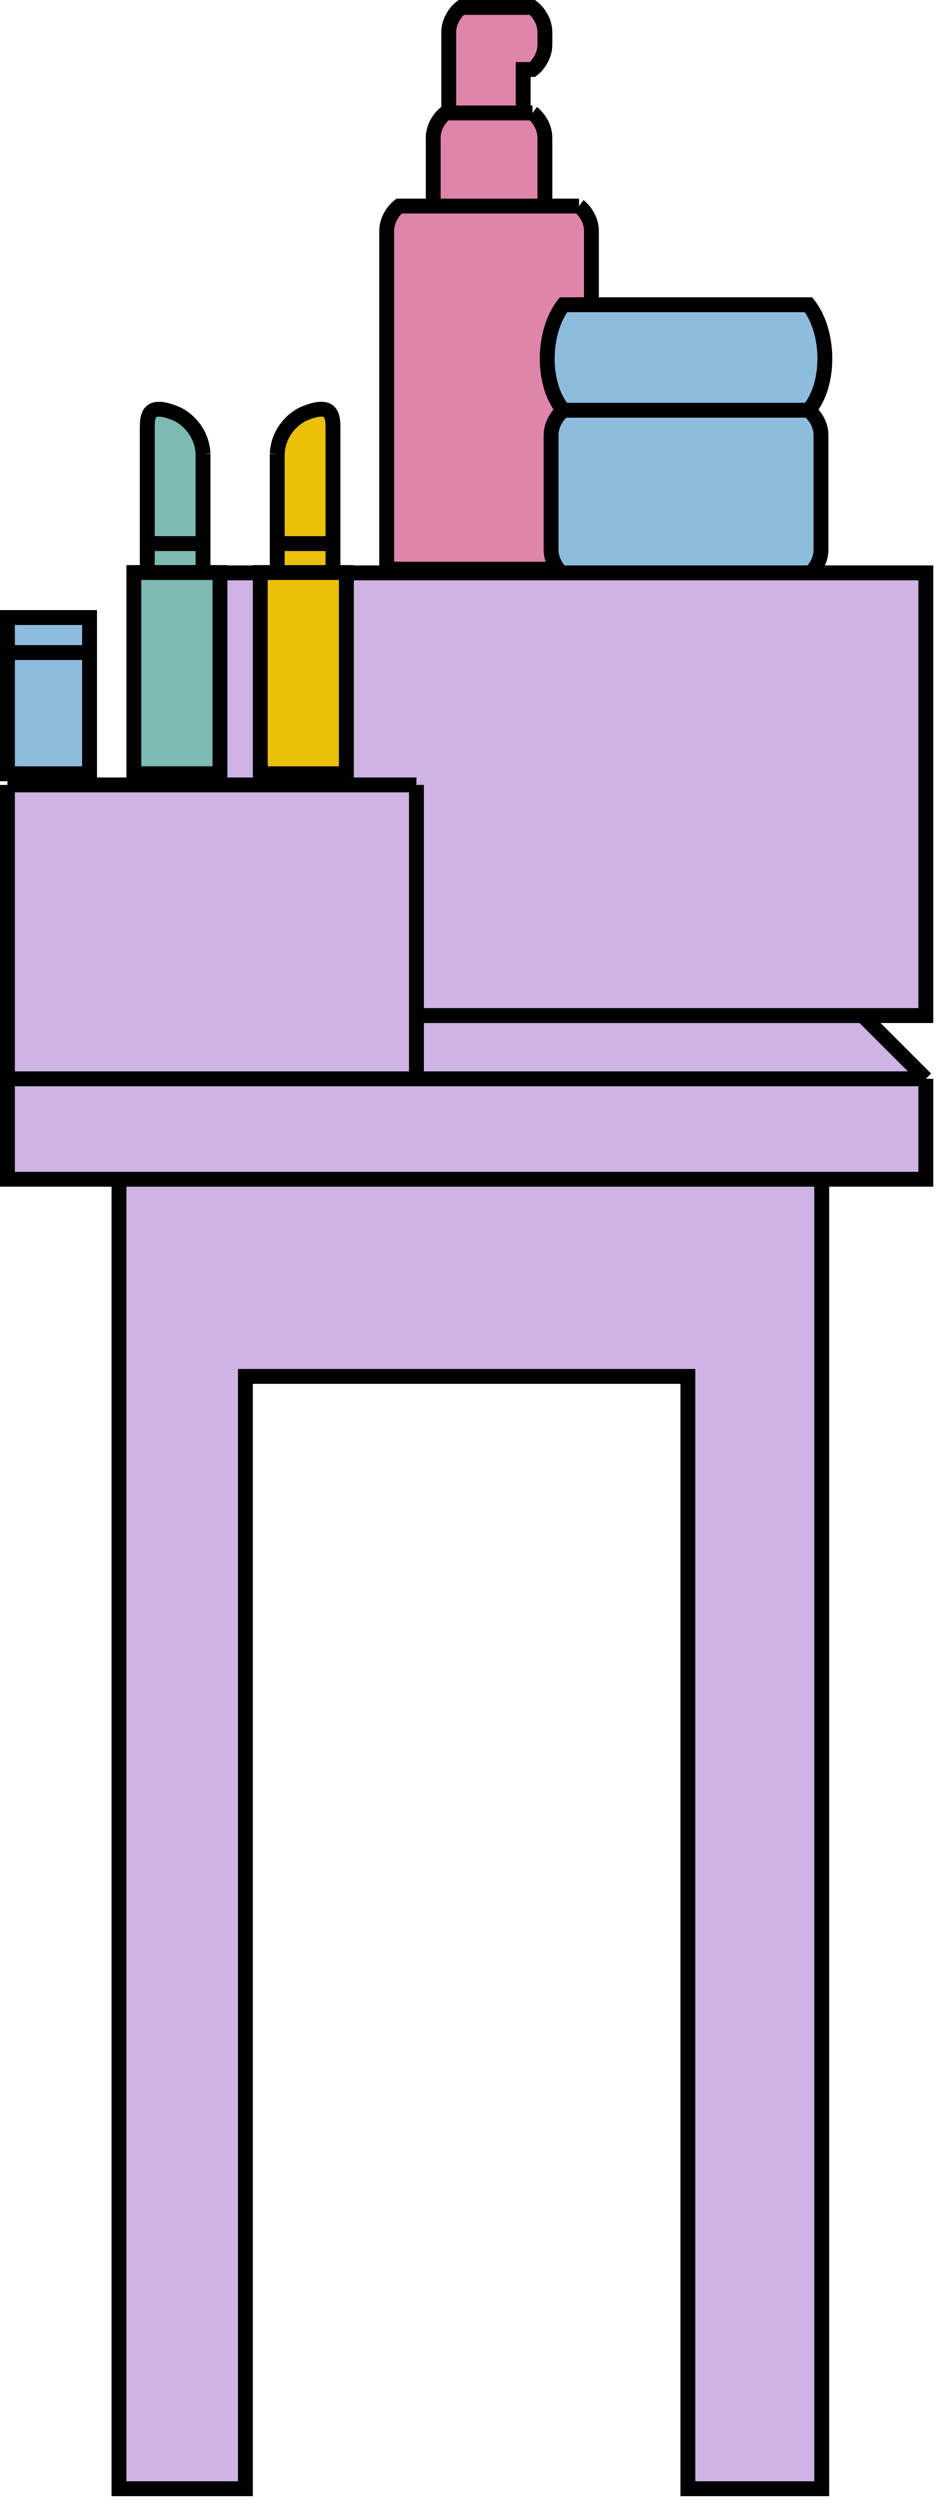<svg width="126" height="336" viewBox="0 0 126 336" fill="none" xmlns="http://www.w3.org/2000/svg">
<path d="M52 76.5H79.53V31.033C79.53 29.365 78.418 28.113 77.862 27.696H73.273H58.257H53.669C53.112 28.113 52 29.365 52 31.033V76.5Z" fill="#DF85AB"/>
<path d="M70.354 15.182H65.765H60.343H59.925C59.369 15.599 58.257 16.851 58.257 18.519V27.696H73.273V18.519C73.273 16.851 72.161 15.599 71.605 15.182H70.354Z" fill="#DF85AB"/>
<path d="M65.765 15.182H70.354V9.343H71.605C72.161 8.925 73.273 7.674 73.273 6.006V4.337C73.273 2.669 72.161 1.417 71.605 1H62.011C61.455 1.417 60.343 2.669 60.343 4.337V15.182H65.765Z" fill="#DF85AB"/>
<path d="M58.257 27.696V18.519C58.257 16.851 59.369 15.599 59.925 15.182M58.257 27.696H77.862M58.257 27.696H53.669C53.112 28.113 52 29.365 52 31.033V76.5H79.53V31.033C79.53 29.365 78.418 28.113 77.862 27.696M58.257 27.696H73.273M73.273 27.696V18.519C73.273 16.851 72.161 15.599 71.605 15.182M73.273 27.696H77.862M70.354 15.182H65.765H60.343M70.354 15.182V9.343H71.605C72.161 8.925 73.273 7.674 73.273 6.006V4.337C73.273 2.669 72.161 1.417 71.605 1H62.011C61.455 1.417 60.343 2.669 60.343 4.337V15.182M70.354 15.182H60.343M70.354 15.182H71.605M60.343 15.182H59.925M59.925 15.182H71.605" stroke="black" stroke-width="2"/>
<path d="M75.776 40.959C72.856 44.713 72.856 51.804 75.776 55.141H108.729C111.649 51.804 111.649 44.713 108.729 40.959H75.776Z" fill="#8EBCDD"/>
<path d="M108.729 55.141H75.776C75.22 55.558 74.107 56.809 74.107 58.478L74.107 73.912C74.107 75.58 75.22 76.831 75.776 77.249H108.729C109.285 76.831 110.397 75.58 110.397 73.912L110.397 58.478C110.397 56.809 109.285 55.558 108.729 55.141Z" fill="#8EBCDD"/>
<path d="M75.776 55.141C72.856 51.804 72.856 44.713 75.776 40.959H108.729C111.649 44.713 111.649 51.804 108.729 55.141M75.776 55.141H108.729M75.776 55.141C75.22 55.558 74.107 56.809 74.107 58.478L74.107 73.912C74.107 75.58 75.22 76.831 75.776 77.249H108.729C109.285 76.831 110.397 75.58 110.397 73.912L110.397 58.478C110.397 56.809 109.285 55.558 108.729 55.141" stroke="black" stroke-width="2"/>
<path d="M16 334.5H33V185H92.5V334.5H110.5V158.5H16V334.5Z" fill="#CEB4E2"/>
<path d="M110.5 158.5H124.5V145H56H1V158.5H13.5H16H110.5Z" fill="#CEB4E2"/>
<path d="M18.5 105.5H1V140.5V145H56V136.5V105.5H18.5Z" fill="#CEB4E2"/>
<path d="M124.5 145L116 136.5H56V145H124.5Z" fill="#CEB4E2"/>
<path d="M116 136.5H124.5V77H23L18.5 105.5H56V136.5H116Z" fill="#CEB4E2"/>
<path d="M110.5 158.5V334.5H92.5V185H33V334.5H16V158.5M110.5 158.5H124.5V145M110.5 158.5H16M124.5 145L116 136.5M124.5 145H1M124.5 145H56M116 136.5H124.5V77H23L18.5 105.5M116 136.5H56M18.5 105.5H1M18.5 105.5H56M1 105.5V140.5V145M1 105.5H56M16 158.5H13.5H1V145M56 136.5V145M56 136.5V105.5M56 145H1" stroke="black" stroke-width="2"/>
<path d="M12.043 104H1V87.707H12.043V104Z" fill="#8EBCDD"/>
<path d="M1 83H12.043V87.707H1V83Z" fill="#8EBCDD"/>
<path d="M12.043 87.707V104H1V87.707M12.043 87.707V83H1V87.707M12.043 87.707H1" stroke="black" stroke-width="2"/>
<path d="M29.578 104V76.952H28.25H27.301H19.803H18V104H29.578Z" fill="#7DBAB2"/>
<path d="M19.803 73.061V76.952H27.301V73.061H19.803Z" fill="#7DBAB2"/>
<path d="M23.694 55.599C19.803 53.978 19.803 55.978 19.803 57.687V73.061H27.301V61.008C27.149 57.82 24.833 56.073 23.694 55.599Z" fill="#7DBAB2"/>
<path d="M19.803 76.952H18V104H29.578V76.952H28.25H27.301M19.803 76.952V73.061M19.803 76.952H27.301M27.301 61.008C27.149 57.82 24.833 56.073 23.694 55.599C19.803 53.978 19.803 55.978 19.803 57.687V73.061M27.301 61.008V76.952M27.301 61.008V73.061M19.803 73.061H27.301M27.301 73.061V76.952" stroke="black" stroke-width="2"/>
<path d="M35 104V76.952H36.328H37.278H44.775H46.578V104H35Z" fill="#EAC009"/>
<path d="M44.775 73.061V76.952H37.278V73.061H44.775Z" fill="#EAC009"/>
<path d="M40.884 55.599C44.775 53.978 44.775 55.978 44.775 57.687V73.061H37.278V61.008C37.429 57.82 39.745 56.073 40.884 55.599Z" fill="#EAC009"/>
<path d="M44.775 76.952H46.578V104H35V76.952H36.328H37.278M44.775 76.952V73.061M44.775 76.952H37.278M37.278 61.008C37.429 57.82 39.745 56.073 40.884 55.599C44.775 53.978 44.775 55.978 44.775 57.687V73.061M37.278 61.008V76.952M37.278 61.008V73.061M44.775 73.061H37.278M37.278 73.061V76.952" stroke="black" stroke-width="2"/>
</svg>
